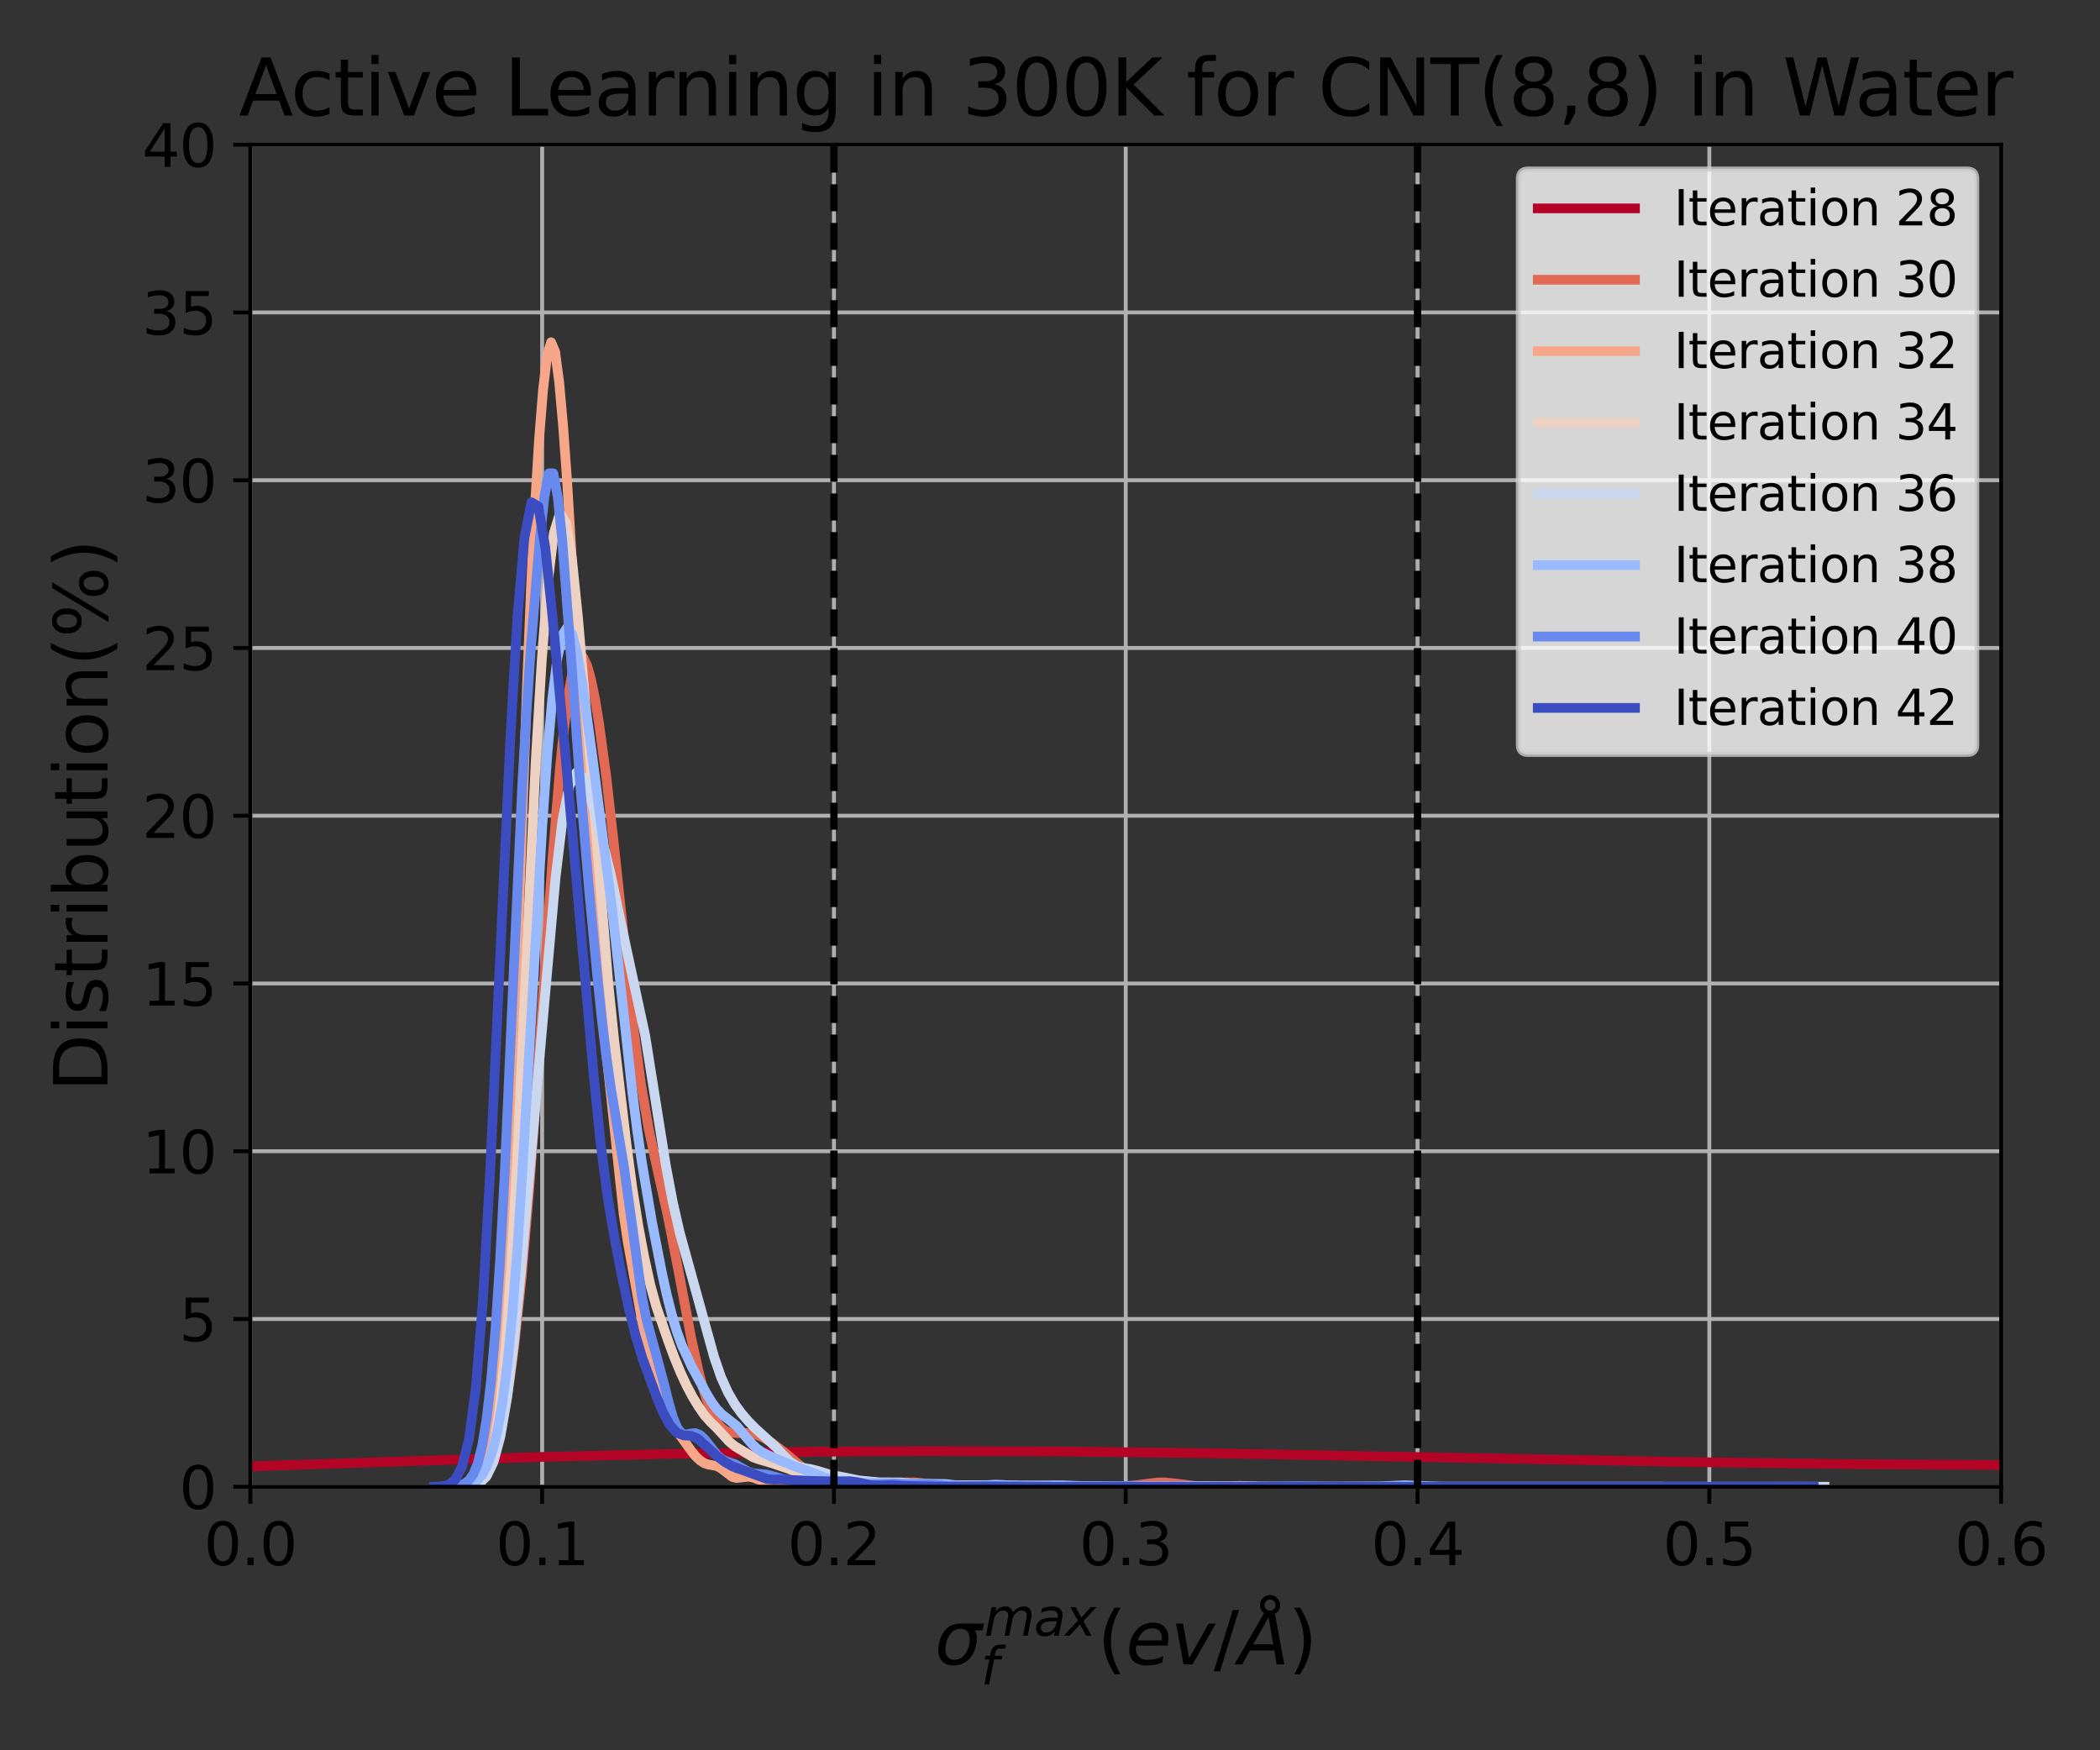 <?xml version="1.0" encoding="utf-8" standalone="no"?>
<!DOCTYPE svg PUBLIC "-//W3C//DTD SVG 1.1//EN"
  "http://www.w3.org/Graphics/SVG/1.1/DTD/svg11.dtd">
<svg xmlns:xlink="http://www.w3.org/1999/xlink" width="432pt" height="360pt" viewBox="0 0 432 360" xmlns="http://www.w3.org/2000/svg" version="1.1">
 <rect x="0" y="0" width="432" height="360" fill="#333333" stroke="none"/>
 <defs>
  <style type="text/css">*{stroke-linejoin: round; stroke-linecap: butt}</style>
 </defs>
 <g id="figure_1">
  <g id="patch_1">
   <path d="M 0 360 
L 432 360 
L 432 0 
L 0 0 
L 0 360 
z
" style="fill: none"/>
  </g>
  <g id="axes_1">
   <g id="patch_2">
    <path d="M 51.5 305.8 
L 411.66 305.8 
L 411.66 29.76 
L 51.5 29.76 
L 51.5 305.8 
z
" style="fill: none"/>
   </g>
   <g id="matplotlib.axis_1">
    <g id="xtick_1">
     <g id="line2d_1">
      <path d="M 51.5 305.8 
L 51.5 29.76 
" clip-path="url(#p17b7ba9d93)" style="fill: none; stroke: #b0b0b0; stroke-width: 0.8; stroke-linecap: square"/>
     </g>
     <g id="line2d_2">
      <defs>
       <path id="mecf5c87b50" d="M 0 0 
L 0 3.5 
" style="stroke: #000000; stroke-width: 0.8"/>
      </defs>
      <g>
       <use xlink:href="#mecf5c87b50" x="51.5" y="305.8" style="stroke: #000000; stroke-width: 0.8"/>
      </g>
     </g>
     <g id="text_1">
      <!-- 0.0 -->
      <g transform="translate(41.958 321.918) scale(0.12 -0.12)">
       <defs>
        <path id="DejaVuSans-30" d="M 2034 4250 
Q 1547 4250 1301 3770 
Q 1056 3291 1056 2328 
Q 1056 1369 1301 889 
Q 1547 409 2034 409 
Q 2525 409 2770 889 
Q 3016 1369 3016 2328 
Q 3016 3291 2770 3770 
Q 2525 4250 2034 4250 
z
M 2034 4750 
Q 2819 4750 3233 4129 
Q 3647 3509 3647 2328 
Q 3647 1150 3233 529 
Q 2819 -91 2034 -91 
Q 1250 -91 836 529 
Q 422 1150 422 2328 
Q 422 3509 836 4129 
Q 1250 4750 2034 4750 
z
" transform="scale(0.016)"/>
        <path id="DejaVuSans-2e" d="M 684 794 
L 1344 794 
L 1344 0 
L 684 0 
L 684 794 
z
" transform="scale(0.016)"/>
       </defs>
       <use xlink:href="#DejaVuSans-30"/>
       <use xlink:href="#DejaVuSans-2e" x="63.623"/>
       <use xlink:href="#DejaVuSans-30" x="95.41"/>
      </g>
     </g>
    </g>
    <g id="xtick_2">
     <g id="line2d_3">
      <path d="M 111.527 305.8 
L 111.527 29.76 
" clip-path="url(#p17b7ba9d93)" style="fill: none; stroke: #b0b0b0; stroke-width: 0.8; stroke-linecap: square"/>
     </g>
     <g id="line2d_4">
      <g>
       <use xlink:href="#mecf5c87b50" x="111.527" y="305.8" style="stroke: #000000; stroke-width: 0.8"/>
      </g>
     </g>
     <g id="text_2">
      <!-- 0.1 -->
      <g transform="translate(101.985 321.918) scale(0.12 -0.12)">
       <defs>
        <path id="DejaVuSans-31" d="M 794 531 
L 1825 531 
L 1825 4091 
L 703 3866 
L 703 4441 
L 1819 4666 
L 2450 4666 
L 2450 531 
L 3481 531 
L 3481 0 
L 794 0 
L 794 531 
z
" transform="scale(0.016)"/>
       </defs>
       <use xlink:href="#DejaVuSans-30"/>
       <use xlink:href="#DejaVuSans-2e" x="63.623"/>
       <use xlink:href="#DejaVuSans-31" x="95.41"/>
      </g>
     </g>
    </g>
    <g id="xtick_3">
     <g id="line2d_5">
      <path d="M 171.553 305.8 
L 171.553 29.76 
" clip-path="url(#p17b7ba9d93)" style="fill: none; stroke: #b0b0b0; stroke-width: 0.8; stroke-linecap: square"/>
     </g>
     <g id="line2d_6">
      <g>
       <use xlink:href="#mecf5c87b50" x="171.553" y="305.8" style="stroke: #000000; stroke-width: 0.8"/>
      </g>
     </g>
     <g id="text_3">
      <!-- 0.2 -->
      <g transform="translate(162.011 321.918) scale(0.12 -0.12)">
       <defs>
        <path id="DejaVuSans-32" d="M 1228 531 
L 3431 531 
L 3431 0 
L 469 0 
L 469 531 
Q 828 903 1448 1529 
Q 2069 2156 2228 2338 
Q 2531 2678 2651 2914 
Q 2772 3150 2772 3378 
Q 2772 3750 2511 3984 
Q 2250 4219 1831 4219 
Q 1534 4219 1204 4116 
Q 875 4013 500 3803 
L 500 4441 
Q 881 4594 1212 4672 
Q 1544 4750 1819 4750 
Q 2544 4750 2975 4387 
Q 3406 4025 3406 3419 
Q 3406 3131 3298 2873 
Q 3191 2616 2906 2266 
Q 2828 2175 2409 1742 
Q 1991 1309 1228 531 
z
" transform="scale(0.016)"/>
       </defs>
       <use xlink:href="#DejaVuSans-30"/>
       <use xlink:href="#DejaVuSans-2e" x="63.623"/>
       <use xlink:href="#DejaVuSans-32" x="95.41"/>
      </g>
     </g>
    </g>
    <g id="xtick_4">
     <g id="line2d_7">
      <path d="M 231.58 305.8 
L 231.58 29.76 
" clip-path="url(#p17b7ba9d93)" style="fill: none; stroke: #b0b0b0; stroke-width: 0.8; stroke-linecap: square"/>
     </g>
     <g id="line2d_8">
      <g>
       <use xlink:href="#mecf5c87b50" x="231.58" y="305.8" style="stroke: #000000; stroke-width: 0.8"/>
      </g>
     </g>
     <g id="text_4">
      <!-- 0.3 -->
      <g transform="translate(222.038 321.918) scale(0.12 -0.12)">
       <defs>
        <path id="DejaVuSans-33" d="M 2597 2516 
Q 3050 2419 3304 2112 
Q 3559 1806 3559 1356 
Q 3559 666 3084 287 
Q 2609 -91 1734 -91 
Q 1441 -91 1130 -33 
Q 819 25 488 141 
L 488 750 
Q 750 597 1062 519 
Q 1375 441 1716 441 
Q 2309 441 2620 675 
Q 2931 909 2931 1356 
Q 2931 1769 2642 2001 
Q 2353 2234 1838 2234 
L 1294 2234 
L 1294 2753 
L 1863 2753 
Q 2328 2753 2575 2939 
Q 2822 3125 2822 3475 
Q 2822 3834 2567 4026 
Q 2313 4219 1838 4219 
Q 1578 4219 1281 4162 
Q 984 4106 628 3988 
L 628 4550 
Q 988 4650 1302 4700 
Q 1616 4750 1894 4750 
Q 2613 4750 3031 4423 
Q 3450 4097 3450 3541 
Q 3450 3153 3228 2886 
Q 3006 2619 2597 2516 
z
" transform="scale(0.016)"/>
       </defs>
       <use xlink:href="#DejaVuSans-30"/>
       <use xlink:href="#DejaVuSans-2e" x="63.623"/>
       <use xlink:href="#DejaVuSans-33" x="95.41"/>
      </g>
     </g>
    </g>
    <g id="xtick_5">
     <g id="line2d_9">
      <path d="M 291.607 305.8 
L 291.607 29.76 
" clip-path="url(#p17b7ba9d93)" style="fill: none; stroke: #b0b0b0; stroke-width: 0.8; stroke-linecap: square"/>
     </g>
     <g id="line2d_10">
      <g>
       <use xlink:href="#mecf5c87b50" x="291.607" y="305.8" style="stroke: #000000; stroke-width: 0.8"/>
      </g>
     </g>
     <g id="text_5">
      <!-- 0.4 -->
      <g transform="translate(282.065 321.918) scale(0.12 -0.12)">
       <defs>
        <path id="DejaVuSans-34" d="M 2419 4116 
L 825 1625 
L 2419 1625 
L 2419 4116 
z
M 2253 4666 
L 3047 4666 
L 3047 1625 
L 3713 1625 
L 3713 1100 
L 3047 1100 
L 3047 0 
L 2419 0 
L 2419 1100 
L 313 1100 
L 313 1709 
L 2253 4666 
z
" transform="scale(0.016)"/>
       </defs>
       <use xlink:href="#DejaVuSans-30"/>
       <use xlink:href="#DejaVuSans-2e" x="63.623"/>
       <use xlink:href="#DejaVuSans-34" x="95.41"/>
      </g>
     </g>
    </g>
    <g id="xtick_6">
     <g id="line2d_11">
      <path d="M 351.633 305.8 
L 351.633 29.76 
" clip-path="url(#p17b7ba9d93)" style="fill: none; stroke: #b0b0b0; stroke-width: 0.8; stroke-linecap: square"/>
     </g>
     <g id="line2d_12">
      <g>
       <use xlink:href="#mecf5c87b50" x="351.633" y="305.8" style="stroke: #000000; stroke-width: 0.8"/>
      </g>
     </g>
     <g id="text_6">
      <!-- 0.5 -->
      <g transform="translate(342.091 321.918) scale(0.12 -0.12)">
       <defs>
        <path id="DejaVuSans-35" d="M 691 4666 
L 3169 4666 
L 3169 4134 
L 1269 4134 
L 1269 2991 
Q 1406 3038 1543 3061 
Q 1681 3084 1819 3084 
Q 2600 3084 3056 2656 
Q 3513 2228 3513 1497 
Q 3513 744 3044 326 
Q 2575 -91 1722 -91 
Q 1428 -91 1123 -41 
Q 819 9 494 109 
L 494 744 
Q 775 591 1075 516 
Q 1375 441 1709 441 
Q 2250 441 2565 725 
Q 2881 1009 2881 1497 
Q 2881 1984 2565 2268 
Q 2250 2553 1709 2553 
Q 1456 2553 1204 2497 
Q 953 2441 691 2322 
L 691 4666 
z
" transform="scale(0.016)"/>
       </defs>
       <use xlink:href="#DejaVuSans-30"/>
       <use xlink:href="#DejaVuSans-2e" x="63.623"/>
       <use xlink:href="#DejaVuSans-35" x="95.41"/>
      </g>
     </g>
    </g>
    <g id="xtick_7">
     <g id="line2d_13">
      <path d="M 411.66 305.8 
L 411.66 29.76 
" clip-path="url(#p17b7ba9d93)" style="fill: none; stroke: #b0b0b0; stroke-width: 0.8; stroke-linecap: square"/>
     </g>
     <g id="line2d_14">
      <g>
       <use xlink:href="#mecf5c87b50" x="411.66" y="305.8" style="stroke: #000000; stroke-width: 0.8"/>
      </g>
     </g>
     <g id="text_7">
      <!-- 0.6 -->
      <g transform="translate(402.118 321.918) scale(0.12 -0.12)">
       <defs>
        <path id="DejaVuSans-36" d="M 2113 2584 
Q 1688 2584 1439 2293 
Q 1191 2003 1191 1497 
Q 1191 994 1439 701 
Q 1688 409 2113 409 
Q 2538 409 2786 701 
Q 3034 994 3034 1497 
Q 3034 2003 2786 2293 
Q 2538 2584 2113 2584 
z
M 3366 4563 
L 3366 3988 
Q 3128 4100 2886 4159 
Q 2644 4219 2406 4219 
Q 1781 4219 1451 3797 
Q 1122 3375 1075 2522 
Q 1259 2794 1537 2939 
Q 1816 3084 2150 3084 
Q 2853 3084 3261 2657 
Q 3669 2231 3669 1497 
Q 3669 778 3244 343 
Q 2819 -91 2113 -91 
Q 1303 -91 875 529 
Q 447 1150 447 2328 
Q 447 3434 972 4092 
Q 1497 4750 2381 4750 
Q 2619 4750 2861 4703 
Q 3103 4656 3366 4563 
z
" transform="scale(0.016)"/>
       </defs>
       <use xlink:href="#DejaVuSans-30"/>
       <use xlink:href="#DejaVuSans-2e" x="63.623"/>
       <use xlink:href="#DejaVuSans-36" x="95.41"/>
      </g>
     </g>
    </g>
    <g id="text_8">
     <!-- $\sigma_{f}^{max} (ev/Å)$ -->
     <g transform="translate(192.28 342.364) scale(0.15 -0.15)">
      <defs>
       <path id="DejaVuSans-Oblique-3c3" d="M 2219 3044 
Q 1744 3044 1422 2700 
Q 1081 2341 969 1747 
Q 844 1119 1044 756 
Q 1241 397 1706 397 
Q 2166 397 2503 759 
Q 2844 1122 2966 1747 
Q 3075 2319 2881 2700 
Q 2700 3044 2219 3044 
z
M 2309 3503 
L 4219 3500 
L 4106 2925 
L 3463 2925 
Q 3706 2438 3575 1747 
Q 3406 888 2884 400 
Q 2359 -91 1609 -91 
Q 856 -91 525 400 
Q 194 888 363 1747 
Q 528 2609 1050 3097 
Q 1484 3503 2309 3503 
z
" transform="scale(0.016)"/>
       <path id="DejaVuSans-Oblique-6d" d="M 5747 2113 
L 5338 0 
L 4763 0 
L 5166 2094 
Q 5191 2228 5203 2325 
Q 5216 2422 5216 2491 
Q 5216 2772 5059 2928 
Q 4903 3084 4622 3084 
Q 4203 3084 3875 2770 
Q 3547 2456 3450 1953 
L 3066 0 
L 2491 0 
L 2900 2094 
Q 2925 2209 2937 2307 
Q 2950 2406 2950 2484 
Q 2950 2769 2794 2926 
Q 2638 3084 2363 3084 
Q 1938 3084 1609 2770 
Q 1281 2456 1184 1953 
L 800 0 
L 225 0 
L 909 3500 
L 1484 3500 
L 1375 2956 
Q 1609 3263 1923 3423 
Q 2238 3584 2597 3584 
Q 2978 3584 3223 3384 
Q 3469 3184 3519 2828 
Q 3781 3197 4126 3390 
Q 4472 3584 4856 3584 
Q 5306 3584 5551 3325 
Q 5797 3066 5797 2591 
Q 5797 2488 5784 2364 
Q 5772 2241 5747 2113 
z
" transform="scale(0.016)"/>
       <path id="DejaVuSans-Oblique-61" d="M 3438 1997 
L 3047 0 
L 2472 0 
L 2578 531 
Q 2325 219 2001 64 
Q 1678 -91 1281 -91 
Q 834 -91 548 182 
Q 263 456 263 884 
Q 263 1497 752 1853 
Q 1241 2209 2100 2209 
L 2900 2209 
L 2931 2363 
Q 2938 2388 2941 2417 
Q 2944 2447 2944 2509 
Q 2944 2788 2717 2942 
Q 2491 3097 2081 3097 
Q 1800 3097 1504 3025 
Q 1209 2953 897 2809 
L 997 3341 
Q 1322 3463 1633 3523 
Q 1944 3584 2234 3584 
Q 2853 3584 3176 3315 
Q 3500 3047 3500 2534 
Q 3500 2431 3484 2292 
Q 3469 2153 3438 1997 
z
M 2816 1759 
L 2241 1759 
Q 1534 1759 1195 1570 
Q 856 1381 856 984 
Q 856 709 1029 553 
Q 1203 397 1509 397 
Q 1978 397 2328 733 
Q 2678 1069 2791 1631 
L 2816 1759 
z
" transform="scale(0.016)"/>
       <path id="DejaVuSans-Oblique-78" d="M 3841 3500 
L 2234 1784 
L 3219 0 
L 2559 0 
L 1819 1388 
L 531 0 
L -166 0 
L 1556 1844 
L 641 3500 
L 1300 3500 
L 1972 2234 
L 3144 3500 
L 3841 3500 
z
" transform="scale(0.016)"/>
       <path id="DejaVuSans-Oblique-66" d="M 3059 4863 
L 2969 4384 
L 2419 4384 
Q 2106 4384 1964 4261 
Q 1822 4138 1753 3809 
L 1691 3500 
L 2638 3500 
L 2553 3053 
L 1606 3053 
L 1013 0 
L 434 0 
L 1031 3053 
L 481 3053 
L 563 3500 
L 1113 3500 
L 1159 3744 
Q 1278 4363 1576 4613 
Q 1875 4863 2516 4863 
L 3059 4863 
z
" transform="scale(0.016)"/>
       <path id="DejaVuSans-28" d="M 1984 4856 
Q 1566 4138 1362 3434 
Q 1159 2731 1159 2009 
Q 1159 1288 1364 580 
Q 1569 -128 1984 -844 
L 1484 -844 
Q 1016 -109 783 600 
Q 550 1309 550 2009 
Q 550 2706 781 3412 
Q 1013 4119 1484 4856 
L 1984 4856 
z
" transform="scale(0.016)"/>
       <path id="DejaVuSans-Oblique-65" d="M 3078 2063 
Q 3088 2113 3092 2166 
Q 3097 2219 3097 2272 
Q 3097 2653 2873 2875 
Q 2650 3097 2266 3097 
Q 1838 3097 1509 2826 
Q 1181 2556 1013 2059 
L 3078 2063 
z
M 3578 1613 
L 903 1613 
Q 884 1494 878 1425 
Q 872 1356 872 1306 
Q 872 872 1139 634 
Q 1406 397 1894 397 
Q 2269 397 2603 481 
Q 2938 566 3225 728 
L 3116 159 
Q 2806 34 2476 -28 
Q 2147 -91 1806 -91 
Q 1078 -91 686 257 
Q 294 606 294 1247 
Q 294 1794 489 2264 
Q 684 2734 1063 3103 
Q 1306 3334 1642 3459 
Q 1978 3584 2356 3584 
Q 2950 3584 3301 3228 
Q 3653 2872 3653 2272 
Q 3653 2128 3634 1964 
Q 3616 1800 3578 1613 
z
" transform="scale(0.016)"/>
       <path id="DejaVuSans-Oblique-76" d="M 459 3500 
L 1069 3500 
L 1581 525 
L 3256 3500 
L 3866 3500 
L 1875 0 
L 1100 0 
L 459 3500 
z
" transform="scale(0.016)"/>
       <path id="DejaVuSans-2f" d="M 1625 4666 
L 2156 4666 
L 531 -594 
L 0 -594 
L 1625 4666 
z
" transform="scale(0.016)"/>
       <path id="DejaVuSans-Oblique-c5" d="M 3188 5081 
Q 3188 5278 3048 5417 
Q 2909 5556 2713 5556 
Q 2513 5556 2377 5420 
Q 2241 5284 2241 5081 
Q 2241 4884 2377 4746 
Q 2513 4609 2713 4609 
Q 2909 4609 3048 4746 
Q 3188 4884 3188 5081 
z
M 2203 4397 
Q 2034 4513 1945 4689 
Q 1856 4866 1856 5081 
Q 1856 5438 2106 5689 
Q 2356 5941 2713 5941 
Q 3069 5941 3320 5689 
Q 3572 5438 3572 5081 
Q 3572 4834 3458 4643 
Q 3344 4453 3128 4341 
L 3938 0 
L 3278 0 
L 3084 1197 
L 984 1197 
L 325 0 
L -341 0 
L 2203 4397 
z
M 2584 4044 
L 1275 1722 
L 2988 1722 
L 2584 4044 
z
" transform="scale(0.016)"/>
       <path id="DejaVuSans-29" d="M 513 4856 
L 1013 4856 
Q 1481 4119 1714 3412 
Q 1947 2706 1947 2009 
Q 1947 1309 1714 600 
Q 1481 -109 1013 -844 
L 513 -844 
Q 928 -128 1133 580 
Q 1338 1288 1338 2009 
Q 1338 2731 1133 3434 
Q 928 4138 513 4856 
z
" transform="scale(0.016)"/>
      </defs>
      <use xlink:href="#DejaVuSans-Oblique-3c3" transform="translate(0 0.172)"/>
      <use xlink:href="#DejaVuSans-Oblique-6d" transform="translate(67.852 39.513) scale(0.7)"/>
      <use xlink:href="#DejaVuSans-Oblique-61" transform="translate(136.04 39.513) scale(0.7)"/>
      <use xlink:href="#DejaVuSans-Oblique-78" transform="translate(178.936 39.513) scale(0.7)"/>
      <use xlink:href="#DejaVuSans-Oblique-66" transform="translate(63.379 -27.172) scale(0.7)"/>
      <use xlink:href="#DejaVuSans-28" transform="translate(223.096 0.172)"/>
      <use xlink:href="#DejaVuSans-Oblique-65" transform="translate(262.109 0.172)"/>
      <use xlink:href="#DejaVuSans-Oblique-76" transform="translate(323.633 0.172)"/>
      <use xlink:href="#DejaVuSans-2f" transform="translate(382.813 0.172)"/>
      <use xlink:href="#DejaVuSans-Oblique-c5" transform="translate(416.504 0.172)"/>
      <use xlink:href="#DejaVuSans-29" transform="translate(484.912 0.172)"/>
     </g>
    </g>
   </g>
   <g id="matplotlib.axis_2">
    <g id="ytick_1">
     <g id="line2d_15">
      <path d="M 51.5 305.8 
L 411.66 305.8 
" clip-path="url(#p17b7ba9d93)" style="fill: none; stroke: #b0b0b0; stroke-width: 0.8; stroke-linecap: square"/>
     </g>
     <g id="line2d_16">
      <defs>
       <path id="m10a947fa95" d="M 0 0 
L -3.5 0 
" style="stroke: #000000; stroke-width: 0.8"/>
      </defs>
      <g>
       <use xlink:href="#m10a947fa95" x="51.5" y="305.8" style="stroke: #000000; stroke-width: 0.8"/>
      </g>
     </g>
     <g id="text_9">
      <!-- 0 -->
      <g transform="translate(36.865 310.359) scale(0.12 -0.12)">
       <use xlink:href="#DejaVuSans-30"/>
      </g>
     </g>
    </g>
    <g id="ytick_2">
     <g id="line2d_17">
      <path d="M 51.5 271.295 
L 411.66 271.295 
" clip-path="url(#p17b7ba9d93)" style="fill: none; stroke: #b0b0b0; stroke-width: 0.8; stroke-linecap: square"/>
     </g>
     <g id="line2d_18">
      <g>
       <use xlink:href="#m10a947fa95" x="51.5" y="271.295" style="stroke: #000000; stroke-width: 0.8"/>
      </g>
     </g>
     <g id="text_10">
      <!-- 5 -->
      <g transform="translate(36.865 275.854) scale(0.12 -0.12)">
       <use xlink:href="#DejaVuSans-35"/>
      </g>
     </g>
    </g>
    <g id="ytick_3">
     <g id="line2d_19">
      <path d="M 51.5 236.79 
L 411.66 236.79 
" clip-path="url(#p17b7ba9d93)" style="fill: none; stroke: #b0b0b0; stroke-width: 0.8; stroke-linecap: square"/>
     </g>
     <g id="line2d_20">
      <g>
       <use xlink:href="#m10a947fa95" x="51.5" y="236.79" style="stroke: #000000; stroke-width: 0.8"/>
      </g>
     </g>
     <g id="text_11">
      <!-- 10 -->
      <g transform="translate(29.23 241.349) scale(0.12 -0.12)">
       <use xlink:href="#DejaVuSans-31"/>
       <use xlink:href="#DejaVuSans-30" x="63.623"/>
      </g>
     </g>
    </g>
    <g id="ytick_4">
     <g id="line2d_21">
      <path d="M 51.5 202.285 
L 411.66 202.285 
" clip-path="url(#p17b7ba9d93)" style="fill: none; stroke: #b0b0b0; stroke-width: 0.8; stroke-linecap: square"/>
     </g>
     <g id="line2d_22">
      <g>
       <use xlink:href="#m10a947fa95" x="51.5" y="202.285" style="stroke: #000000; stroke-width: 0.8"/>
      </g>
     </g>
     <g id="text_12">
      <!-- 15 -->
      <g transform="translate(29.23 206.844) scale(0.12 -0.12)">
       <use xlink:href="#DejaVuSans-31"/>
       <use xlink:href="#DejaVuSans-35" x="63.623"/>
      </g>
     </g>
    </g>
    <g id="ytick_5">
     <g id="line2d_23">
      <path d="M 51.5 167.78 
L 411.66 167.78 
" clip-path="url(#p17b7ba9d93)" style="fill: none; stroke: #b0b0b0; stroke-width: 0.8; stroke-linecap: square"/>
     </g>
     <g id="line2d_24">
      <g>
       <use xlink:href="#m10a947fa95" x="51.5" y="167.78" style="stroke: #000000; stroke-width: 0.8"/>
      </g>
     </g>
     <g id="text_13">
      <!-- 20 -->
      <g transform="translate(29.23 172.339) scale(0.12 -0.12)">
       <use xlink:href="#DejaVuSans-32"/>
       <use xlink:href="#DejaVuSans-30" x="63.623"/>
      </g>
     </g>
    </g>
    <g id="ytick_6">
     <g id="line2d_25">
      <path d="M 51.5 133.275 
L 411.66 133.275 
" clip-path="url(#p17b7ba9d93)" style="fill: none; stroke: #b0b0b0; stroke-width: 0.8; stroke-linecap: square"/>
     </g>
     <g id="line2d_26">
      <g>
       <use xlink:href="#m10a947fa95" x="51.5" y="133.275" style="stroke: #000000; stroke-width: 0.8"/>
      </g>
     </g>
     <g id="text_14">
      <!-- 25 -->
      <g transform="translate(29.23 137.834) scale(0.12 -0.12)">
       <use xlink:href="#DejaVuSans-32"/>
       <use xlink:href="#DejaVuSans-35" x="63.623"/>
      </g>
     </g>
    </g>
    <g id="ytick_7">
     <g id="line2d_27">
      <path d="M 51.5 98.77 
L 411.66 98.77 
" clip-path="url(#p17b7ba9d93)" style="fill: none; stroke: #b0b0b0; stroke-width: 0.8; stroke-linecap: square"/>
     </g>
     <g id="line2d_28">
      <g>
       <use xlink:href="#m10a947fa95" x="51.5" y="98.77" style="stroke: #000000; stroke-width: 0.8"/>
      </g>
     </g>
     <g id="text_15">
      <!-- 30 -->
      <g transform="translate(29.23 103.329) scale(0.12 -0.12)">
       <use xlink:href="#DejaVuSans-33"/>
       <use xlink:href="#DejaVuSans-30" x="63.623"/>
      </g>
     </g>
    </g>
    <g id="ytick_8">
     <g id="line2d_29">
      <path d="M 51.5 64.265 
L 411.66 64.265 
" clip-path="url(#p17b7ba9d93)" style="fill: none; stroke: #b0b0b0; stroke-width: 0.8; stroke-linecap: square"/>
     </g>
     <g id="line2d_30">
      <g>
       <use xlink:href="#m10a947fa95" x="51.5" y="64.265" style="stroke: #000000; stroke-width: 0.8"/>
      </g>
     </g>
     <g id="text_16">
      <!-- 35 -->
      <g transform="translate(29.23 68.824) scale(0.12 -0.12)">
       <use xlink:href="#DejaVuSans-33"/>
       <use xlink:href="#DejaVuSans-35" x="63.623"/>
      </g>
     </g>
    </g>
    <g id="ytick_9">
     <g id="line2d_31">
      <path d="M 51.5 29.76 
L 411.66 29.76 
" clip-path="url(#p17b7ba9d93)" style="fill: none; stroke: #b0b0b0; stroke-width: 0.8; stroke-linecap: square"/>
     </g>
     <g id="line2d_32">
      <g>
       <use xlink:href="#m10a947fa95" x="51.5" y="29.76" style="stroke: #000000; stroke-width: 0.8"/>
      </g>
     </g>
     <g id="text_17">
      <!-- 40 -->
      <g transform="translate(29.23 34.319) scale(0.12 -0.12)">
       <use xlink:href="#DejaVuSans-34"/>
       <use xlink:href="#DejaVuSans-30" x="63.623"/>
      </g>
     </g>
    </g>
    <g id="text_18">
     <!-- Distribution(%) -->
     <g transform="translate(22.11 224.512) rotate(-90) scale(0.15 -0.15)">
      <defs>
       <path id="DejaVuSans-44" d="M 1259 4147 
L 1259 519 
L 2022 519 
Q 2988 519 3436 956 
Q 3884 1394 3884 2338 
Q 3884 3275 3436 3711 
Q 2988 4147 2022 4147 
L 1259 4147 
z
M 628 4666 
L 1925 4666 
Q 3281 4666 3915 4102 
Q 4550 3538 4550 2338 
Q 4550 1131 3912 565 
Q 3275 0 1925 0 
L 628 0 
L 628 4666 
z
" transform="scale(0.016)"/>
       <path id="DejaVuSans-69" d="M 603 3500 
L 1178 3500 
L 1178 0 
L 603 0 
L 603 3500 
z
M 603 4863 
L 1178 4863 
L 1178 4134 
L 603 4134 
L 603 4863 
z
" transform="scale(0.016)"/>
       <path id="DejaVuSans-73" d="M 2834 3397 
L 2834 2853 
Q 2591 2978 2328 3040 
Q 2066 3103 1784 3103 
Q 1356 3103 1142 2972 
Q 928 2841 928 2578 
Q 928 2378 1081 2264 
Q 1234 2150 1697 2047 
L 1894 2003 
Q 2506 1872 2764 1633 
Q 3022 1394 3022 966 
Q 3022 478 2636 193 
Q 2250 -91 1575 -91 
Q 1294 -91 989 -36 
Q 684 19 347 128 
L 347 722 
Q 666 556 975 473 
Q 1284 391 1588 391 
Q 1994 391 2212 530 
Q 2431 669 2431 922 
Q 2431 1156 2273 1281 
Q 2116 1406 1581 1522 
L 1381 1569 
Q 847 1681 609 1914 
Q 372 2147 372 2553 
Q 372 3047 722 3315 
Q 1072 3584 1716 3584 
Q 2034 3584 2315 3537 
Q 2597 3491 2834 3397 
z
" transform="scale(0.016)"/>
       <path id="DejaVuSans-74" d="M 1172 4494 
L 1172 3500 
L 2356 3500 
L 2356 3053 
L 1172 3053 
L 1172 1153 
Q 1172 725 1289 603 
Q 1406 481 1766 481 
L 2356 481 
L 2356 0 
L 1766 0 
Q 1100 0 847 248 
Q 594 497 594 1153 
L 594 3053 
L 172 3053 
L 172 3500 
L 594 3500 
L 594 4494 
L 1172 4494 
z
" transform="scale(0.016)"/>
       <path id="DejaVuSans-72" d="M 2631 2963 
Q 2534 3019 2420 3045 
Q 2306 3072 2169 3072 
Q 1681 3072 1420 2755 
Q 1159 2438 1159 1844 
L 1159 0 
L 581 0 
L 581 3500 
L 1159 3500 
L 1159 2956 
Q 1341 3275 1631 3429 
Q 1922 3584 2338 3584 
Q 2397 3584 2469 3576 
Q 2541 3569 2628 3553 
L 2631 2963 
z
" transform="scale(0.016)"/>
       <path id="DejaVuSans-62" d="M 3116 1747 
Q 3116 2381 2855 2742 
Q 2594 3103 2138 3103 
Q 1681 3103 1420 2742 
Q 1159 2381 1159 1747 
Q 1159 1113 1420 752 
Q 1681 391 2138 391 
Q 2594 391 2855 752 
Q 3116 1113 3116 1747 
z
M 1159 2969 
Q 1341 3281 1617 3432 
Q 1894 3584 2278 3584 
Q 2916 3584 3314 3078 
Q 3713 2572 3713 1747 
Q 3713 922 3314 415 
Q 2916 -91 2278 -91 
Q 1894 -91 1617 61 
Q 1341 213 1159 525 
L 1159 0 
L 581 0 
L 581 4863 
L 1159 4863 
L 1159 2969 
z
" transform="scale(0.016)"/>
       <path id="DejaVuSans-75" d="M 544 1381 
L 544 3500 
L 1119 3500 
L 1119 1403 
Q 1119 906 1312 657 
Q 1506 409 1894 409 
Q 2359 409 2629 706 
Q 2900 1003 2900 1516 
L 2900 3500 
L 3475 3500 
L 3475 0 
L 2900 0 
L 2900 538 
Q 2691 219 2414 64 
Q 2138 -91 1772 -91 
Q 1169 -91 856 284 
Q 544 659 544 1381 
z
M 1991 3584 
L 1991 3584 
z
" transform="scale(0.016)"/>
       <path id="DejaVuSans-6f" d="M 1959 3097 
Q 1497 3097 1228 2736 
Q 959 2375 959 1747 
Q 959 1119 1226 758 
Q 1494 397 1959 397 
Q 2419 397 2687 759 
Q 2956 1122 2956 1747 
Q 2956 2369 2687 2733 
Q 2419 3097 1959 3097 
z
M 1959 3584 
Q 2709 3584 3137 3096 
Q 3566 2609 3566 1747 
Q 3566 888 3137 398 
Q 2709 -91 1959 -91 
Q 1206 -91 779 398 
Q 353 888 353 1747 
Q 353 2609 779 3096 
Q 1206 3584 1959 3584 
z
" transform="scale(0.016)"/>
       <path id="DejaVuSans-6e" d="M 3513 2113 
L 3513 0 
L 2938 0 
L 2938 2094 
Q 2938 2591 2744 2837 
Q 2550 3084 2163 3084 
Q 1697 3084 1428 2787 
Q 1159 2491 1159 1978 
L 1159 0 
L 581 0 
L 581 3500 
L 1159 3500 
L 1159 2956 
Q 1366 3272 1645 3428 
Q 1925 3584 2291 3584 
Q 2894 3584 3203 3211 
Q 3513 2838 3513 2113 
z
" transform="scale(0.016)"/>
       <path id="DejaVuSans-25" d="M 4653 2053 
Q 4381 2053 4226 1822 
Q 4072 1591 4072 1178 
Q 4072 772 4226 539 
Q 4381 306 4653 306 
Q 4919 306 5073 539 
Q 5228 772 5228 1178 
Q 5228 1588 5073 1820 
Q 4919 2053 4653 2053 
z
M 4653 2450 
Q 5147 2450 5437 2106 
Q 5728 1763 5728 1178 
Q 5728 594 5436 251 
Q 5144 -91 4653 -91 
Q 4153 -91 3862 251 
Q 3572 594 3572 1178 
Q 3572 1766 3864 2108 
Q 4156 2450 4653 2450 
z
M 1428 4353 
Q 1159 4353 1004 4120 
Q 850 3888 850 3481 
Q 850 3069 1003 2837 
Q 1156 2606 1428 2606 
Q 1700 2606 1854 2837 
Q 2009 3069 2009 3481 
Q 2009 3884 1853 4118 
Q 1697 4353 1428 4353 
z
M 4250 4750 
L 4750 4750 
L 1831 -91 
L 1331 -91 
L 4250 4750 
z
M 1428 4750 
Q 1922 4750 2215 4408 
Q 2509 4066 2509 3481 
Q 2509 2891 2217 2550 
Q 1925 2209 1428 2209 
Q 931 2209 642 2551 
Q 353 2894 353 3481 
Q 353 4063 643 4406 
Q 934 4750 1428 4750 
z
" transform="scale(0.016)"/>
      </defs>
      <use xlink:href="#DejaVuSans-44"/>
      <use xlink:href="#DejaVuSans-69" x="77.002"/>
      <use xlink:href="#DejaVuSans-73" x="104.785"/>
      <use xlink:href="#DejaVuSans-74" x="156.885"/>
      <use xlink:href="#DejaVuSans-72" x="196.094"/>
      <use xlink:href="#DejaVuSans-69" x="237.207"/>
      <use xlink:href="#DejaVuSans-62" x="264.99"/>
      <use xlink:href="#DejaVuSans-75" x="328.467"/>
      <use xlink:href="#DejaVuSans-74" x="391.846"/>
      <use xlink:href="#DejaVuSans-69" x="431.055"/>
      <use xlink:href="#DejaVuSans-6f" x="458.838"/>
      <use xlink:href="#DejaVuSans-6e" x="520.02"/>
      <use xlink:href="#DejaVuSans-28" x="583.398"/>
      <use xlink:href="#DejaVuSans-25" x="622.412"/>
      <use xlink:href="#DejaVuSans-29" x="717.432"/>
     </g>
    </g>
   </g>
   <g id="line2d_33">
    <path d="M -1 303.248 
L 39.275 301.983 
L 111.103 299.675 
L 139.834 298.998 
L 168.565 298.581 
L 190.114 298.46 
L 218.845 298.551 
L 247.576 298.884 
L 290.672 299.662 
L 348.135 300.724 
L 384.048 301.167 
L 419.962 301.375 
L 433 301.397 
L 433 301.397 
" clip-path="url(#p17b7ba9d93)" style="fill: none; stroke: #b40426; stroke-width: 2; stroke-linecap: square"/>
   </g>
   <g id="line2d_34">
    <path d="M 92.265 305.784 
L 94.642 305.681 
L 96.226 305.43 
L 97.019 305.18 
L 97.811 304.793 
L 98.603 304.215 
L 99.396 303.379 
L 100.188 302.208 
L 100.98 300.616 
L 101.773 298.512 
L 102.565 295.804 
L 103.357 292.403 
L 104.15 288.23 
L 104.942 283.21 
L 105.734 277.285 
L 107.319 262.572 
L 108.904 244.082 
L 110.488 222.473 
L 113.658 176.741 
L 115.242 157.436 
L 116.034 149.697 
L 116.827 143.507 
L 117.619 138.978 
L 118.411 136.138 
L 119.204 134.934 
L 119.996 135.247 
L 120.788 136.913 
L 121.581 139.754 
L 122.373 143.603 
L 123.165 148.324 
L 124.75 159.992 
L 126.335 174.041 
L 130.296 211.326 
L 131.881 223.113 
L 133.466 232.254 
L 135.05 239.647 
L 137.427 250.342 
L 139.804 262.62 
L 142.181 275.173 
L 143.766 282.319 
L 144.558 285.304 
L 145.351 287.853 
L 146.143 289.957 
L 146.935 291.623 
L 147.728 292.876 
L 148.52 293.756 
L 149.312 294.315 
L 150.105 294.621 
L 151.689 294.759 
L 154.066 294.765 
L 155.651 295.108 
L 157.236 295.807 
L 158.82 296.785 
L 161.197 298.596 
L 165.951 302.569 
L 167.536 303.497 
L 169.121 304.068 
L 170.705 304.359 
L 173.082 304.529 
L 178.629 304.775 
L 182.59 305.068 
L 185.76 304.919 
L 188.136 304.894 
L 190.513 305.151 
L 194.475 305.652 
L 197.644 305.781 
L 208.737 305.8 
L 230.922 305.721 
L 234.092 305.432 
L 238.053 304.925 
L 239.638 304.911 
L 242.015 305.16 
L 245.977 305.656 
L 249.146 305.781 
L 249.938 305.79 
L 249.938 305.79 
" clip-path="url(#p17b7ba9d93)" style="fill: none; stroke: #e26953; stroke-width: 2; stroke-linecap: square"/>
   </g>
   <g id="line2d_35">
    <path d="M 94.311 305.797 
L 95.968 305.749 
L 96.796 305.638 
L 97.625 305.353 
L 98.454 304.699 
L 99.282 303.358 
L 100.111 300.892 
L 100.939 296.801 
L 101.768 290.579 
L 102.597 281.691 
L 103.425 269.562 
L 104.254 253.747 
L 105.082 234.295 
L 106.74 188.206 
L 108.397 141.518 
L 109.225 121.13 
L 110.054 104.075 
L 110.883 90.541 
L 111.711 80.204 
L 112.54 73.201 
L 113.368 70.389 
L 114.197 72.344 
L 115.026 78.538 
L 115.854 87.814 
L 116.683 99.285 
L 118.34 126.738 
L 120.826 169.284 
L 122.483 192.658 
L 124.14 210.863 
L 128.283 249.652 
L 129.112 255.236 
L 133.255 278.281 
L 134.083 281.593 
L 134.912 283.946 
L 136.569 287.591 
L 139.055 293.79 
L 139.883 295.2 
L 142.369 298.637 
L 143.198 299.622 
L 144.026 300.403 
L 144.855 300.939 
L 145.683 301.222 
L 147.341 301.513 
L 148.169 301.896 
L 150.655 303.774 
L 151.484 303.992 
L 153.969 303.723 
L 154.798 303.861 
L 158.112 305.045 
L 159.77 305.081 
L 161.427 305.019 
L 163.913 305.083 
L 166.398 304.78 
L 168.055 305.131 
L 169.713 305.502 
L 171.37 305.691 
L 173.027 305.696 
L 178.827 305.388 
L 183.799 305.47 
L 185.456 305.453 
L 189.599 305.792 
L 203.685 305.792 
L 210.314 305.732 
L 213.628 305.8 
L 251.743 305.736 
L 255.058 305.623 
L 259.201 305.798 
L 259.201 305.798 
" clip-path="url(#p17b7ba9d93)" style="fill: none; stroke: #f7a789; stroke-width: 2; stroke-linecap: square"/>
   </g>
   <g id="line2d_36">
    <path d="M 94.071 305.799 
L 96.554 305.726 
L 97.795 305.46 
L 99.037 304.608 
L 100.278 302.46 
L 101.519 297.989 
L 102.761 289.944 
L 104.002 277.204 
L 105.244 259.334 
L 106.485 236.479 
L 110.21 156.469 
L 111.451 135.788 
L 112.692 119.825 
L 113.934 109.632 
L 115.175 105.591 
L 116.417 107.427 
L 117.658 114.953 
L 118.9 126.995 
L 121.383 155.971 
L 125.107 201.906 
L 126.348 213.976 
L 128.831 235.004 
L 130.073 244.303 
L 131.314 252.128 
L 132.556 258.71 
L 133.797 264.326 
L 135.039 268.818 
L 137.521 275.975 
L 138.763 279.321 
L 140.004 282.316 
L 141.246 284.998 
L 142.487 287.324 
L 143.729 289.36 
L 144.97 291.14 
L 146.212 292.526 
L 147.453 293.719 
L 149.936 296.453 
L 151.177 297.473 
L 154.902 299.721 
L 156.143 300.174 
L 158.626 300.894 
L 162.35 302.155 
L 164.833 303.236 
L 167.316 303.74 
L 171.04 304.281 
L 173.523 304.213 
L 176.006 304.529 
L 179.731 305.056 
L 184.696 305.356 
L 189.662 305.524 
L 192.145 305.617 
L 197.111 305.509 
L 200.835 305.64 
L 204.559 305.589 
L 213.25 305.742 
L 252.976 305.747 
L 255.459 305.708 
L 261.666 305.8 
L 341.118 305.799 
L 341.118 305.799 
" clip-path="url(#p17b7ba9d93)" style="fill: none; stroke: #edd1c2; stroke-width: 2; stroke-linecap: square"/>
   </g>
   <g id="line2d_37">
    <path d="M 93.004 305.799 
L 95.841 305.747 
L 97.26 305.574 
L 98.679 305.031 
L 100.097 303.653 
L 101.516 300.74 
L 102.935 295.497 
L 104.353 287.257 
L 105.772 275.764 
L 107.191 261.457 
L 111.447 212.423 
L 114.284 180.537 
L 115.703 168.747 
L 117.121 161.634 
L 118.54 158.903 
L 119.959 159.849 
L 121.377 163.566 
L 124.215 174.131 
L 125.634 179.821 
L 128.471 193.297 
L 132.727 213.028 
L 136.983 239.77 
L 138.402 247.279 
L 139.82 253.508 
L 146.914 279.156 
L 148.332 283.24 
L 149.751 286.382 
L 151.17 288.826 
L 152.589 290.769 
L 154.007 292.392 
L 155.426 293.832 
L 159.682 297.695 
L 161.101 299.251 
L 162.519 300.634 
L 163.938 301.526 
L 165.357 301.94 
L 166.775 302.166 
L 168.194 302.52 
L 171.031 303.388 
L 173.869 303.905 
L 176.706 304.491 
L 180.962 304.898 
L 185.218 304.907 
L 190.893 305.539 
L 200.824 305.499 
L 220.685 305.613 
L 226.36 305.695 
L 234.872 305.8 
L 243.384 305.703 
L 247.64 305.714 
L 253.315 305.793 
L 263.246 305.796 
L 308.644 305.8 
L 375.322 305.799 
L 375.322 305.799 
" clip-path="url(#p17b7ba9d93)" style="fill: none; stroke: #c9d8ef; stroke-width: 2; stroke-linecap: square"/>
   </g>
   <g id="line2d_38">
    <path d="M 92.084 305.796 
L 95.16 305.683 
L 96.186 305.504 
L 97.211 305.129 
L 98.237 304.42 
L 99.262 303.201 
L 100.288 301.265 
L 101.313 298.372 
L 102.338 294.228 
L 103.364 288.443 
L 104.389 280.537 
L 105.415 270.048 
L 106.44 256.743 
L 107.466 240.839 
L 111.568 169.608 
L 112.593 155.188 
L 113.618 143.692 
L 114.644 135.472 
L 115.669 130.623 
L 116.695 129.043 
L 117.72 130.468 
L 118.746 134.463 
L 119.771 140.421 
L 121.822 155.375 
L 125.924 186.991 
L 127.975 205.509 
L 130.026 224.192 
L 131.051 232.271 
L 132.077 239.329 
L 134.128 251.375 
L 136.178 261.865 
L 137.204 266.483 
L 138.229 270.525 
L 139.255 273.923 
L 140.28 276.725 
L 142.331 281.156 
L 145.408 286.759 
L 146.433 288.426 
L 147.458 289.827 
L 148.484 290.881 
L 151.56 293.295 
L 153.611 295.731 
L 154.637 296.935 
L 155.662 297.912 
L 156.687 298.64 
L 158.738 299.653 
L 162.84 301.356 
L 166.942 302.829 
L 170.018 304.023 
L 172.069 304.514 
L 174.12 304.808 
L 176.171 304.936 
L 194.629 305.243 
L 197.706 305.618 
L 199.757 305.647 
L 204.884 305.362 
L 210.011 305.623 
L 218.215 305.504 
L 221.291 305.65 
L 236.673 305.692 
L 240.775 305.795 
L 273.589 305.8 
L 283.844 305.726 
L 288.971 305.49 
L 296.149 305.797 
L 296.149 305.797 
" clip-path="url(#p17b7ba9d93)" style="fill: none; stroke: #9abaff; stroke-width: 2; stroke-linecap: square"/>
   </g>
   <g id="line2d_39">
    <path d="M 90.997 305.797 
L 93.736 305.683 
L 94.649 305.507 
L 95.562 305.148 
L 96.475 304.459 
L 97.388 303.192 
L 98.301 300.96 
L 99.214 297.284 
L 100.127 291.688 
L 101.04 283.757 
L 101.953 273.091 
L 102.866 259.321 
L 103.779 242.334 
L 105.605 201.413 
L 107.431 161.688 
L 108.344 145.772 
L 109.257 132.478 
L 111.083 110.497 
L 111.996 102.14 
L 112.909 97.36 
L 113.822 97.355 
L 114.735 102.19 
L 115.648 110.967 
L 117.474 135.254 
L 119.3 160.649 
L 121.126 182.351 
L 122.952 201.534 
L 123.865 210.174 
L 124.778 217.681 
L 125.691 223.947 
L 128.43 240.455 
L 132.082 266.863 
L 132.995 271.436 
L 134.82 278.064 
L 136.646 284.864 
L 137.559 288.488 
L 138.472 291.629 
L 139.385 293.807 
L 140.298 294.872 
L 141.211 295.058 
L 142.124 294.854 
L 143.037 294.765 
L 143.95 295.106 
L 144.863 295.923 
L 147.602 299.362 
L 148.515 300.125 
L 149.428 300.573 
L 151.254 301.181 
L 153.08 302.221 
L 153.993 302.732 
L 154.906 303.053 
L 156.732 303.195 
L 157.645 303.276 
L 159.471 303.76 
L 161.297 304.273 
L 163.123 304.517 
L 167.688 304.68 
L 174.079 305.635 
L 175.905 305.569 
L 179.557 305.329 
L 184.121 305.147 
L 186.86 305.326 
L 190.512 305.244 
L 195.077 305.603 
L 204.207 305.686 
L 207.859 305.632 
L 213.337 305.734 
L 217.902 305.8 
L 227.945 305.703 
L 230.684 305.644 
L 236.161 305.779 
L 242.552 305.712 
L 246.204 305.798 
L 263.551 305.751 
L 267.203 305.64 
L 272.681 305.798 
L 272.681 305.798 
" clip-path="url(#p17b7ba9d93)" style="fill: none; stroke: #6889ee; stroke-width: 2; stroke-linecap: square"/>
   </g>
   <g id="line2d_40">
    <path d="M 89.348 305.792 
L 90.774 305.737 
L 92.2 305.446 
L 93.625 304.408 
L 95.051 301.689 
L 96.477 295.951 
L 97.903 285.331 
L 99.329 267.741 
L 100.755 242.47 
L 105.032 150.939 
L 106.458 126.792 
L 107.884 110.628 
L 109.31 103.301 
L 110.736 104.137 
L 112.161 112.529 
L 113.587 126.114 
L 116.439 156.664 
L 122.142 221.288 
L 123.568 235.257 
L 124.994 246.224 
L 126.42 254.607 
L 127.846 262.016 
L 129.272 268.776 
L 130.698 274.531 
L 132.123 279.279 
L 134.975 287.045 
L 136.401 290.521 
L 137.827 293.151 
L 139.253 294.7 
L 140.679 295.242 
L 142.104 295.308 
L 143.53 295.884 
L 147.808 299.765 
L 149.234 300.782 
L 150.66 301.602 
L 157.789 304.202 
L 159.215 304.315 
L 160.64 304.289 
L 166.344 304.579 
L 172.047 304.709 
L 174.899 304.651 
L 176.325 304.856 
L 179.177 305.478 
L 180.602 305.55 
L 183.454 305.485 
L 186.306 305.652 
L 192.009 305.744 
L 196.287 305.789 
L 203.416 305.716 
L 207.694 305.799 
L 361.686 305.794 
L 370.241 305.756 
L 373.093 305.798 
L 373.093 305.798 
" clip-path="url(#p17b7ba9d93)" style="fill: none; stroke: #3b4cc0; stroke-width: 2; stroke-linecap: square"/>
   </g>
   <g id="line2d_41">
    <path d="M 171.553 305.8 
L 171.553 29.76 
" clip-path="url(#p17b7ba9d93)" style="fill: none; stroke-dasharray: 5.55,2.4; stroke-dashoffset: 0; stroke: #000000; stroke-width: 1.5"/>
   </g>
   <g id="line2d_42">
    <path d="M 291.607 305.8 
L 291.607 29.76 
" clip-path="url(#p17b7ba9d93)" style="fill: none; stroke-dasharray: 5.55,2.4; stroke-dashoffset: 0; stroke: #000000; stroke-width: 1.5"/>
   </g>
   <g id="patch_3">
    <path d="M 51.5 305.8 
L 51.5 29.76 
" style="fill: none; stroke: #000000; stroke-width: 0.8; stroke-linejoin: miter; stroke-linecap: square"/>
   </g>
   <g id="patch_4">
    <path d="M 411.66 305.8 
L 411.66 29.76 
" style="fill: none; stroke: #000000; stroke-width: 0.8; stroke-linejoin: miter; stroke-linecap: square"/>
   </g>
   <g id="patch_5">
    <path d="M 51.5 305.8 
L 411.66 305.8 
" style="fill: none; stroke: #000000; stroke-width: 0.8; stroke-linejoin: miter; stroke-linecap: square"/>
   </g>
   <g id="patch_6">
    <path d="M 51.5 29.76 
L 411.66 29.76 
" style="fill: none; stroke: #000000; stroke-width: 0.8; stroke-linejoin: miter; stroke-linecap: square"/>
   </g>
   <g id="text_19">
    <!-- Active Learning in 300K for CNT(8,8) in Water -->
    <g transform="translate(49.129 23.76) scale(0.16 -0.16)">
     <defs>
      <path id="DejaVuSans-41" d="M 2188 4044 
L 1331 1722 
L 3047 1722 
L 2188 4044 
z
M 1831 4666 
L 2547 4666 
L 4325 0 
L 3669 0 
L 3244 1197 
L 1141 1197 
L 716 0 
L 50 0 
L 1831 4666 
z
" transform="scale(0.016)"/>
      <path id="DejaVuSans-63" d="M 3122 3366 
L 3122 2828 
Q 2878 2963 2633 3030 
Q 2388 3097 2138 3097 
Q 1578 3097 1268 2742 
Q 959 2388 959 1747 
Q 959 1106 1268 751 
Q 1578 397 2138 397 
Q 2388 397 2633 464 
Q 2878 531 3122 666 
L 3122 134 
Q 2881 22 2623 -34 
Q 2366 -91 2075 -91 
Q 1284 -91 818 406 
Q 353 903 353 1747 
Q 353 2603 823 3093 
Q 1294 3584 2113 3584 
Q 2378 3584 2631 3529 
Q 2884 3475 3122 3366 
z
" transform="scale(0.016)"/>
      <path id="DejaVuSans-76" d="M 191 3500 
L 800 3500 
L 1894 563 
L 2988 3500 
L 3597 3500 
L 2284 0 
L 1503 0 
L 191 3500 
z
" transform="scale(0.016)"/>
      <path id="DejaVuSans-65" d="M 3597 1894 
L 3597 1613 
L 953 1613 
Q 991 1019 1311 708 
Q 1631 397 2203 397 
Q 2534 397 2845 478 
Q 3156 559 3463 722 
L 3463 178 
Q 3153 47 2828 -22 
Q 2503 -91 2169 -91 
Q 1331 -91 842 396 
Q 353 884 353 1716 
Q 353 2575 817 3079 
Q 1281 3584 2069 3584 
Q 2775 3584 3186 3129 
Q 3597 2675 3597 1894 
z
M 3022 2063 
Q 3016 2534 2758 2815 
Q 2500 3097 2075 3097 
Q 1594 3097 1305 2825 
Q 1016 2553 972 2059 
L 3022 2063 
z
" transform="scale(0.016)"/>
      <path id="DejaVuSans-20" transform="scale(0.016)"/>
      <path id="DejaVuSans-4c" d="M 628 4666 
L 1259 4666 
L 1259 531 
L 3531 531 
L 3531 0 
L 628 0 
L 628 4666 
z
" transform="scale(0.016)"/>
      <path id="DejaVuSans-61" d="M 2194 1759 
Q 1497 1759 1228 1600 
Q 959 1441 959 1056 
Q 959 750 1161 570 
Q 1363 391 1709 391 
Q 2188 391 2477 730 
Q 2766 1069 2766 1631 
L 2766 1759 
L 2194 1759 
z
M 3341 1997 
L 3341 0 
L 2766 0 
L 2766 531 
Q 2569 213 2275 61 
Q 1981 -91 1556 -91 
Q 1019 -91 701 211 
Q 384 513 384 1019 
Q 384 1609 779 1909 
Q 1175 2209 1959 2209 
L 2766 2209 
L 2766 2266 
Q 2766 2663 2505 2880 
Q 2244 3097 1772 3097 
Q 1472 3097 1187 3025 
Q 903 2953 641 2809 
L 641 3341 
Q 956 3463 1253 3523 
Q 1550 3584 1831 3584 
Q 2591 3584 2966 3190 
Q 3341 2797 3341 1997 
z
" transform="scale(0.016)"/>
      <path id="DejaVuSans-67" d="M 2906 1791 
Q 2906 2416 2648 2759 
Q 2391 3103 1925 3103 
Q 1463 3103 1205 2759 
Q 947 2416 947 1791 
Q 947 1169 1205 825 
Q 1463 481 1925 481 
Q 2391 481 2648 825 
Q 2906 1169 2906 1791 
z
M 3481 434 
Q 3481 -459 3084 -895 
Q 2688 -1331 1869 -1331 
Q 1566 -1331 1297 -1286 
Q 1028 -1241 775 -1147 
L 775 -588 
Q 1028 -725 1275 -790 
Q 1522 -856 1778 -856 
Q 2344 -856 2625 -561 
Q 2906 -266 2906 331 
L 2906 616 
Q 2728 306 2450 153 
Q 2172 0 1784 0 
Q 1141 0 747 490 
Q 353 981 353 1791 
Q 353 2603 747 3093 
Q 1141 3584 1784 3584 
Q 2172 3584 2450 3431 
Q 2728 3278 2906 2969 
L 2906 3500 
L 3481 3500 
L 3481 434 
z
" transform="scale(0.016)"/>
      <path id="DejaVuSans-4b" d="M 628 4666 
L 1259 4666 
L 1259 2694 
L 3353 4666 
L 4166 4666 
L 1850 2491 
L 4331 0 
L 3500 0 
L 1259 2247 
L 1259 0 
L 628 0 
L 628 4666 
z
" transform="scale(0.016)"/>
      <path id="DejaVuSans-66" d="M 2375 4863 
L 2375 4384 
L 1825 4384 
Q 1516 4384 1395 4259 
Q 1275 4134 1275 3809 
L 1275 3500 
L 2222 3500 
L 2222 3053 
L 1275 3053 
L 1275 0 
L 697 0 
L 697 3053 
L 147 3053 
L 147 3500 
L 697 3500 
L 697 3744 
Q 697 4328 969 4595 
Q 1241 4863 1831 4863 
L 2375 4863 
z
" transform="scale(0.016)"/>
      <path id="DejaVuSans-43" d="M 4122 4306 
L 4122 3641 
Q 3803 3938 3442 4084 
Q 3081 4231 2675 4231 
Q 1875 4231 1450 3742 
Q 1025 3253 1025 2328 
Q 1025 1406 1450 917 
Q 1875 428 2675 428 
Q 3081 428 3442 575 
Q 3803 722 4122 1019 
L 4122 359 
Q 3791 134 3420 21 
Q 3050 -91 2638 -91 
Q 1578 -91 968 557 
Q 359 1206 359 2328 
Q 359 3453 968 4101 
Q 1578 4750 2638 4750 
Q 3056 4750 3426 4639 
Q 3797 4528 4122 4306 
z
" transform="scale(0.016)"/>
      <path id="DejaVuSans-4e" d="M 628 4666 
L 1478 4666 
L 3547 763 
L 3547 4666 
L 4159 4666 
L 4159 0 
L 3309 0 
L 1241 3903 
L 1241 0 
L 628 0 
L 628 4666 
z
" transform="scale(0.016)"/>
      <path id="DejaVuSans-54" d="M -19 4666 
L 3928 4666 
L 3928 4134 
L 2272 4134 
L 2272 0 
L 1638 0 
L 1638 4134 
L -19 4134 
L -19 4666 
z
" transform="scale(0.016)"/>
      <path id="DejaVuSans-38" d="M 2034 2216 
Q 1584 2216 1326 1975 
Q 1069 1734 1069 1313 
Q 1069 891 1326 650 
Q 1584 409 2034 409 
Q 2484 409 2743 651 
Q 3003 894 3003 1313 
Q 3003 1734 2745 1975 
Q 2488 2216 2034 2216 
z
M 1403 2484 
Q 997 2584 770 2862 
Q 544 3141 544 3541 
Q 544 4100 942 4425 
Q 1341 4750 2034 4750 
Q 2731 4750 3128 4425 
Q 3525 4100 3525 3541 
Q 3525 3141 3298 2862 
Q 3072 2584 2669 2484 
Q 3125 2378 3379 2068 
Q 3634 1759 3634 1313 
Q 3634 634 3220 271 
Q 2806 -91 2034 -91 
Q 1263 -91 848 271 
Q 434 634 434 1313 
Q 434 1759 690 2068 
Q 947 2378 1403 2484 
z
M 1172 3481 
Q 1172 3119 1398 2916 
Q 1625 2713 2034 2713 
Q 2441 2713 2670 2916 
Q 2900 3119 2900 3481 
Q 2900 3844 2670 4047 
Q 2441 4250 2034 4250 
Q 1625 4250 1398 4047 
Q 1172 3844 1172 3481 
z
" transform="scale(0.016)"/>
      <path id="DejaVuSans-2c" d="M 750 794 
L 1409 794 
L 1409 256 
L 897 -744 
L 494 -744 
L 750 256 
L 750 794 
z
" transform="scale(0.016)"/>
      <path id="DejaVuSans-57" d="M 213 4666 
L 850 4666 
L 1831 722 
L 2809 4666 
L 3519 4666 
L 4500 722 
L 5478 4666 
L 6119 4666 
L 4947 0 
L 4153 0 
L 3169 4050 
L 2175 0 
L 1381 0 
L 213 4666 
z
" transform="scale(0.016)"/>
     </defs>
     <use xlink:href="#DejaVuSans-41"/>
     <use xlink:href="#DejaVuSans-63" x="66.658"/>
     <use xlink:href="#DejaVuSans-74" x="121.639"/>
     <use xlink:href="#DejaVuSans-69" x="160.848"/>
     <use xlink:href="#DejaVuSans-76" x="188.631"/>
     <use xlink:href="#DejaVuSans-65" x="247.811"/>
     <use xlink:href="#DejaVuSans-20" x="309.334"/>
     <use xlink:href="#DejaVuSans-4c" x="341.121"/>
     <use xlink:href="#DejaVuSans-65" x="395.084"/>
     <use xlink:href="#DejaVuSans-61" x="456.607"/>
     <use xlink:href="#DejaVuSans-72" x="517.887"/>
     <use xlink:href="#DejaVuSans-6e" x="557.25"/>
     <use xlink:href="#DejaVuSans-69" x="620.629"/>
     <use xlink:href="#DejaVuSans-6e" x="648.412"/>
     <use xlink:href="#DejaVuSans-67" x="711.791"/>
     <use xlink:href="#DejaVuSans-20" x="775.268"/>
     <use xlink:href="#DejaVuSans-69" x="807.055"/>
     <use xlink:href="#DejaVuSans-6e" x="834.838"/>
     <use xlink:href="#DejaVuSans-20" x="898.217"/>
     <use xlink:href="#DejaVuSans-33" x="930.004"/>
     <use xlink:href="#DejaVuSans-30" x="993.627"/>
     <use xlink:href="#DejaVuSans-30" x="1057.25"/>
     <use xlink:href="#DejaVuSans-4b" x="1120.873"/>
     <use xlink:href="#DejaVuSans-20" x="1186.449"/>
     <use xlink:href="#DejaVuSans-66" x="1218.236"/>
     <use xlink:href="#DejaVuSans-6f" x="1253.441"/>
     <use xlink:href="#DejaVuSans-72" x="1314.623"/>
     <use xlink:href="#DejaVuSans-20" x="1355.736"/>
     <use xlink:href="#DejaVuSans-43" x="1387.523"/>
     <use xlink:href="#DejaVuSans-4e" x="1457.348"/>
     <use xlink:href="#DejaVuSans-54" x="1532.152"/>
     <use xlink:href="#DejaVuSans-28" x="1593.236"/>
     <use xlink:href="#DejaVuSans-38" x="1632.25"/>
     <use xlink:href="#DejaVuSans-2c" x="1695.873"/>
     <use xlink:href="#DejaVuSans-38" x="1727.66"/>
     <use xlink:href="#DejaVuSans-29" x="1791.283"/>
     <use xlink:href="#DejaVuSans-20" x="1830.297"/>
     <use xlink:href="#DejaVuSans-69" x="1862.084"/>
     <use xlink:href="#DejaVuSans-6e" x="1889.867"/>
     <use xlink:href="#DejaVuSans-20" x="1953.246"/>
     <use xlink:href="#DejaVuSans-57" x="1985.033"/>
     <use xlink:href="#DejaVuSans-61" x="2077.535"/>
     <use xlink:href="#DejaVuSans-74" x="2138.814"/>
     <use xlink:href="#DejaVuSans-65" x="2178.023"/>
     <use xlink:href="#DejaVuSans-72" x="2239.547"/>
    </g>
   </g>
   <g id="legend_1">
    <g id="patch_7">
     <path d="M 314.34 155.185 
L 404.66 155.185 
Q 406.66 155.185 406.66 153.185 
L 406.66 36.76 
Q 406.66 34.76 404.66 34.76 
L 314.34 34.76 
Q 312.34 34.76 312.34 36.76 
L 312.34 153.185 
Q 312.34 155.185 314.34 155.185 
z
" style="fill: #ffffff; opacity: 0.8; stroke: #cccccc; stroke-linejoin: miter"/>
    </g>
    <g id="line2d_43">
     <path d="M 316.34 42.858 
L 326.34 42.858 
L 336.34 42.858 
" style="fill: none; stroke: #b40426; stroke-width: 2; stroke-linecap: square"/>
    </g>
    <g id="text_20">
     <!-- Iteration 28 -->
     <g transform="translate(344.34 46.358) scale(0.1 -0.1)">
      <defs>
       <path id="DejaVuSans-49" d="M 628 4666 
L 1259 4666 
L 1259 0 
L 628 0 
L 628 4666 
z
" transform="scale(0.016)"/>
      </defs>
      <use xlink:href="#DejaVuSans-49"/>
      <use xlink:href="#DejaVuSans-74" x="29.492"/>
      <use xlink:href="#DejaVuSans-65" x="68.701"/>
      <use xlink:href="#DejaVuSans-72" x="130.225"/>
      <use xlink:href="#DejaVuSans-61" x="171.338"/>
      <use xlink:href="#DejaVuSans-74" x="232.617"/>
      <use xlink:href="#DejaVuSans-69" x="271.826"/>
      <use xlink:href="#DejaVuSans-6f" x="299.609"/>
      <use xlink:href="#DejaVuSans-6e" x="360.791"/>
      <use xlink:href="#DejaVuSans-20" x="424.17"/>
      <use xlink:href="#DejaVuSans-32" x="455.957"/>
      <use xlink:href="#DejaVuSans-38" x="519.58"/>
     </g>
    </g>
    <g id="line2d_44">
     <path d="M 316.34 57.537 
L 326.34 57.537 
L 336.34 57.537 
" style="fill: none; stroke: #e26953; stroke-width: 2; stroke-linecap: square"/>
    </g>
    <g id="text_21">
     <!-- Iteration 30 -->
     <g transform="translate(344.34 61.037) scale(0.1 -0.1)">
      <use xlink:href="#DejaVuSans-49"/>
      <use xlink:href="#DejaVuSans-74" x="29.492"/>
      <use xlink:href="#DejaVuSans-65" x="68.701"/>
      <use xlink:href="#DejaVuSans-72" x="130.225"/>
      <use xlink:href="#DejaVuSans-61" x="171.338"/>
      <use xlink:href="#DejaVuSans-74" x="232.617"/>
      <use xlink:href="#DejaVuSans-69" x="271.826"/>
      <use xlink:href="#DejaVuSans-6f" x="299.609"/>
      <use xlink:href="#DejaVuSans-6e" x="360.791"/>
      <use xlink:href="#DejaVuSans-20" x="424.17"/>
      <use xlink:href="#DejaVuSans-33" x="455.957"/>
      <use xlink:href="#DejaVuSans-30" x="519.58"/>
     </g>
    </g>
    <g id="line2d_45">
     <path d="M 316.34 72.215 
L 326.34 72.215 
L 336.34 72.215 
" style="fill: none; stroke: #f7a789; stroke-width: 2; stroke-linecap: square"/>
    </g>
    <g id="text_22">
     <!-- Iteration 32 -->
     <g transform="translate(344.34 75.715) scale(0.1 -0.1)">
      <use xlink:href="#DejaVuSans-49"/>
      <use xlink:href="#DejaVuSans-74" x="29.492"/>
      <use xlink:href="#DejaVuSans-65" x="68.701"/>
      <use xlink:href="#DejaVuSans-72" x="130.225"/>
      <use xlink:href="#DejaVuSans-61" x="171.338"/>
      <use xlink:href="#DejaVuSans-74" x="232.617"/>
      <use xlink:href="#DejaVuSans-69" x="271.826"/>
      <use xlink:href="#DejaVuSans-6f" x="299.609"/>
      <use xlink:href="#DejaVuSans-6e" x="360.791"/>
      <use xlink:href="#DejaVuSans-20" x="424.17"/>
      <use xlink:href="#DejaVuSans-33" x="455.957"/>
      <use xlink:href="#DejaVuSans-32" x="519.58"/>
     </g>
    </g>
    <g id="line2d_46">
     <path d="M 316.34 86.893 
L 326.34 86.893 
L 336.34 86.893 
" style="fill: none; stroke: #edd1c2; stroke-width: 2; stroke-linecap: square"/>
    </g>
    <g id="text_23">
     <!-- Iteration 34 -->
     <g transform="translate(344.34 90.393) scale(0.1 -0.1)">
      <use xlink:href="#DejaVuSans-49"/>
      <use xlink:href="#DejaVuSans-74" x="29.492"/>
      <use xlink:href="#DejaVuSans-65" x="68.701"/>
      <use xlink:href="#DejaVuSans-72" x="130.225"/>
      <use xlink:href="#DejaVuSans-61" x="171.338"/>
      <use xlink:href="#DejaVuSans-74" x="232.617"/>
      <use xlink:href="#DejaVuSans-69" x="271.826"/>
      <use xlink:href="#DejaVuSans-6f" x="299.609"/>
      <use xlink:href="#DejaVuSans-6e" x="360.791"/>
      <use xlink:href="#DejaVuSans-20" x="424.17"/>
      <use xlink:href="#DejaVuSans-33" x="455.957"/>
      <use xlink:href="#DejaVuSans-34" x="519.58"/>
     </g>
    </g>
    <g id="line2d_47">
     <path d="M 316.34 101.571 
L 326.34 101.571 
L 336.34 101.571 
" style="fill: none; stroke: #c9d8ef; stroke-width: 2; stroke-linecap: square"/>
    </g>
    <g id="text_24">
     <!-- Iteration 36 -->
     <g transform="translate(344.34 105.071) scale(0.1 -0.1)">
      <use xlink:href="#DejaVuSans-49"/>
      <use xlink:href="#DejaVuSans-74" x="29.492"/>
      <use xlink:href="#DejaVuSans-65" x="68.701"/>
      <use xlink:href="#DejaVuSans-72" x="130.225"/>
      <use xlink:href="#DejaVuSans-61" x="171.338"/>
      <use xlink:href="#DejaVuSans-74" x="232.617"/>
      <use xlink:href="#DejaVuSans-69" x="271.826"/>
      <use xlink:href="#DejaVuSans-6f" x="299.609"/>
      <use xlink:href="#DejaVuSans-6e" x="360.791"/>
      <use xlink:href="#DejaVuSans-20" x="424.17"/>
      <use xlink:href="#DejaVuSans-33" x="455.957"/>
      <use xlink:href="#DejaVuSans-36" x="519.58"/>
     </g>
    </g>
    <g id="line2d_48">
     <path d="M 316.34 116.249 
L 326.34 116.249 
L 336.34 116.249 
" style="fill: none; stroke: #9abaff; stroke-width: 2; stroke-linecap: square"/>
    </g>
    <g id="text_25">
     <!-- Iteration 38 -->
     <g transform="translate(344.34 119.749) scale(0.1 -0.1)">
      <use xlink:href="#DejaVuSans-49"/>
      <use xlink:href="#DejaVuSans-74" x="29.492"/>
      <use xlink:href="#DejaVuSans-65" x="68.701"/>
      <use xlink:href="#DejaVuSans-72" x="130.225"/>
      <use xlink:href="#DejaVuSans-61" x="171.338"/>
      <use xlink:href="#DejaVuSans-74" x="232.617"/>
      <use xlink:href="#DejaVuSans-69" x="271.826"/>
      <use xlink:href="#DejaVuSans-6f" x="299.609"/>
      <use xlink:href="#DejaVuSans-6e" x="360.791"/>
      <use xlink:href="#DejaVuSans-20" x="424.17"/>
      <use xlink:href="#DejaVuSans-33" x="455.957"/>
      <use xlink:href="#DejaVuSans-38" x="519.58"/>
     </g>
    </g>
    <g id="line2d_49">
     <path d="M 316.34 130.927 
L 326.34 130.927 
L 336.34 130.927 
" style="fill: none; stroke: #6889ee; stroke-width: 2; stroke-linecap: square"/>
    </g>
    <g id="text_26">
     <!-- Iteration 40 -->
     <g transform="translate(344.34 134.427) scale(0.1 -0.1)">
      <use xlink:href="#DejaVuSans-49"/>
      <use xlink:href="#DejaVuSans-74" x="29.492"/>
      <use xlink:href="#DejaVuSans-65" x="68.701"/>
      <use xlink:href="#DejaVuSans-72" x="130.225"/>
      <use xlink:href="#DejaVuSans-61" x="171.338"/>
      <use xlink:href="#DejaVuSans-74" x="232.617"/>
      <use xlink:href="#DejaVuSans-69" x="271.826"/>
      <use xlink:href="#DejaVuSans-6f" x="299.609"/>
      <use xlink:href="#DejaVuSans-6e" x="360.791"/>
      <use xlink:href="#DejaVuSans-20" x="424.17"/>
      <use xlink:href="#DejaVuSans-34" x="455.957"/>
      <use xlink:href="#DejaVuSans-30" x="519.58"/>
     </g>
    </g>
    <g id="line2d_50">
     <path d="M 316.34 145.605 
L 326.34 145.605 
L 336.34 145.605 
" style="fill: none; stroke: #3b4cc0; stroke-width: 2; stroke-linecap: square"/>
    </g>
    <g id="text_27">
     <!-- Iteration 42 -->
     <g transform="translate(344.34 149.105) scale(0.1 -0.1)">
      <use xlink:href="#DejaVuSans-49"/>
      <use xlink:href="#DejaVuSans-74" x="29.492"/>
      <use xlink:href="#DejaVuSans-65" x="68.701"/>
      <use xlink:href="#DejaVuSans-72" x="130.225"/>
      <use xlink:href="#DejaVuSans-61" x="171.338"/>
      <use xlink:href="#DejaVuSans-74" x="232.617"/>
      <use xlink:href="#DejaVuSans-69" x="271.826"/>
      <use xlink:href="#DejaVuSans-6f" x="299.609"/>
      <use xlink:href="#DejaVuSans-6e" x="360.791"/>
      <use xlink:href="#DejaVuSans-20" x="424.17"/>
      <use xlink:href="#DejaVuSans-34" x="455.957"/>
      <use xlink:href="#DejaVuSans-32" x="519.58"/>
     </g>
    </g>
   </g>
  </g>
 </g>
 <defs>
  <clipPath id="p17b7ba9d93">
   <rect x="51.5" y="29.76" width="360.16" height="276.04"/>
  </clipPath>
 </defs>
</svg>
